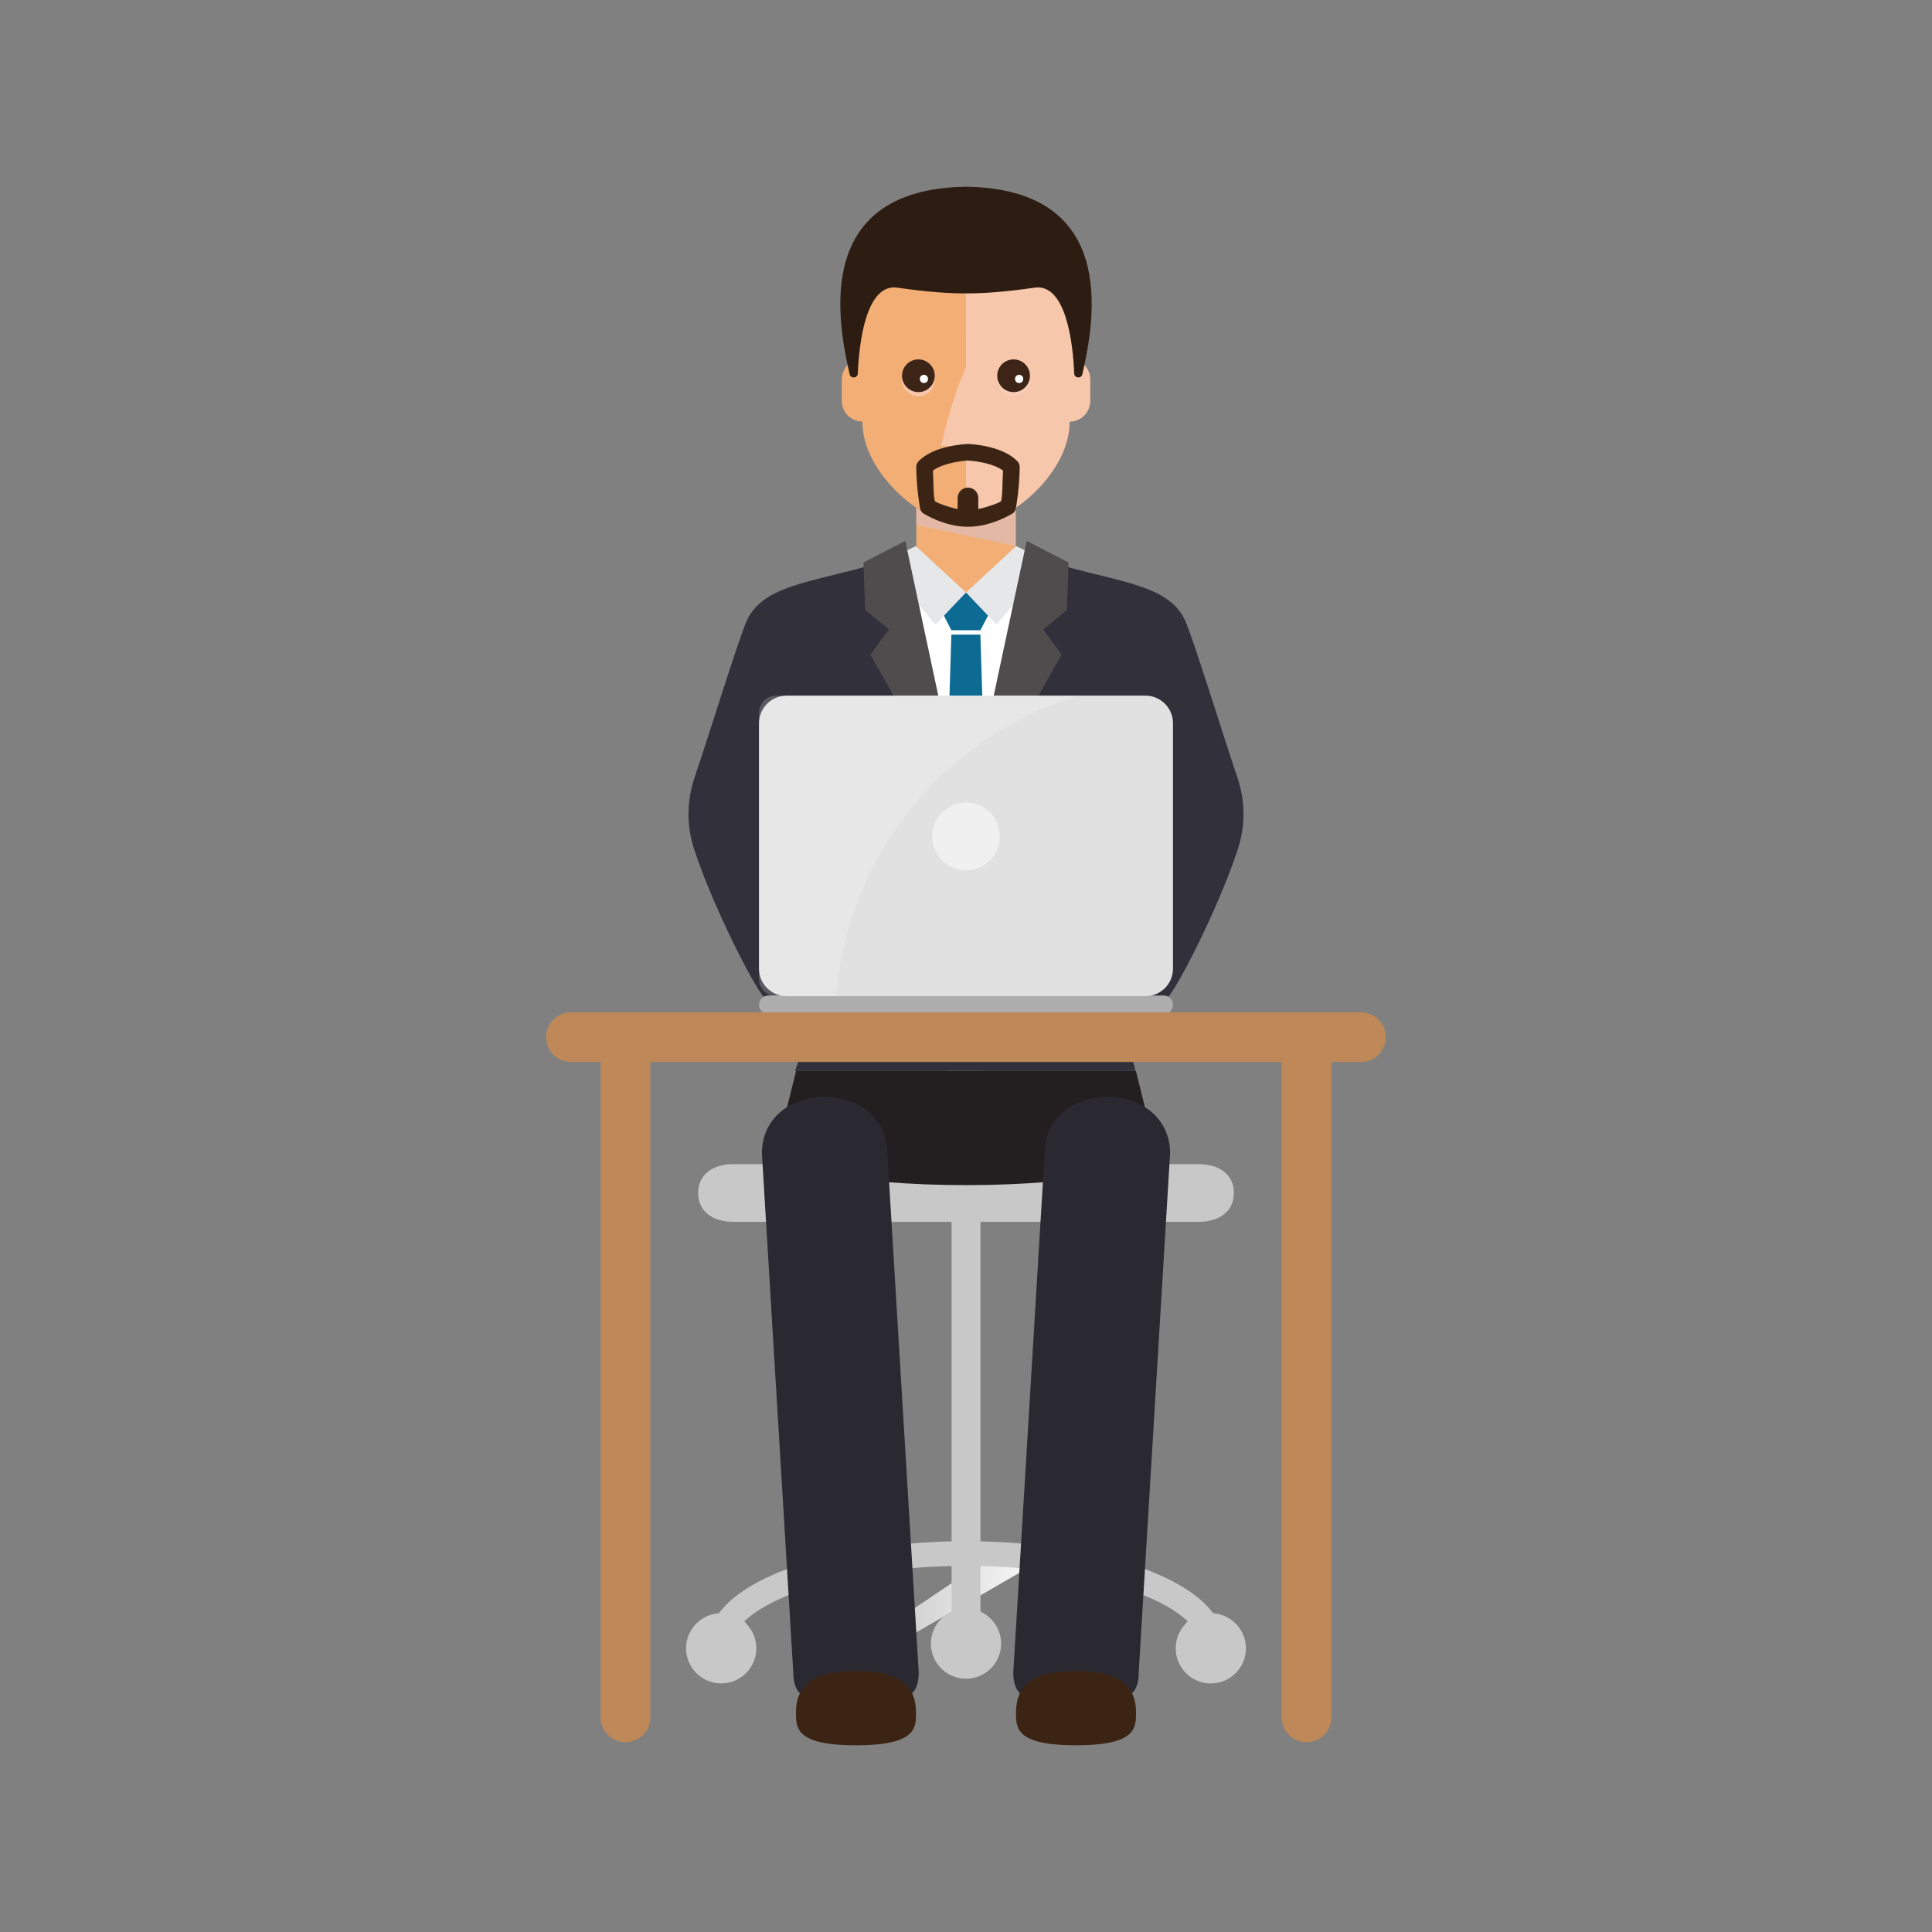 <?xml version="1.0" encoding="utf-8"?>
<!-- Generator: Adobe Illustrator 16.0.0, SVG Export Plug-In . SVG Version: 6.00 Build 0)  -->
<!DOCTYPE svg PUBLIC "-//W3C//DTD SVG 1.1//EN" "http://www.w3.org/Graphics/SVG/1.1/DTD/svg11.dtd">
<svg version="1.1" id="Layer_1" xmlns="http://www.w3.org/2000/svg" xmlns:xlink="http://www.w3.org/1999/xlink" x="0px" y="0px"
	 width="350px" height="350px" viewBox="0 0 350 350" enable-background="new 0 0 350 350" xml:space="preserve">
<rect x="0" y="0" width="350" height="350" fill="#808080" stroke="none"/>
<g>
	<linearGradient id="SVGID_1_" gradientUnits="userSpaceOnUse" x1="174.946" y1="279.78" x2="175.055" y2="279.78">
		<stop  offset="0" style="stop-color:#C8C8C8"/>
		<stop  offset="1" style="stop-color:#FFFFFF"/>
	</linearGradient>
	<path fill="url(#SVGID_1_)" d="M174.995,279.766h0.06c-0.036,0.01-0.072,0.02-0.108,0.029
		C174.962,279.785,174.979,279.775,174.995,279.766z"/>
	<linearGradient id="SVGID_2_" gradientUnits="userSpaceOnUse" x1="158.973" y1="288.543" x2="191.027" y2="288.543">
		<stop  offset="0" style="stop-color:#C8C8C8"/>
		<stop  offset="1" style="stop-color:#FFFFFF"/>
	</linearGradient>
	<path fill="url(#SVGID_2_)" d="M165.965,295.734l-1.115,0.008c-1.976,0.016-3.937,0.043-5.877,0.08l21.697-14.559h10.357
		L165.965,295.734z"/>
	<path id="chair" fill="#C8C8C8" d="M219.352,304.971c-3.509,0-6.363-2.854-6.363-6.363c0-1.475,0.517-2.914,1.454-4.051
		l0.722-0.873l-0.871-0.725c-4.676-3.887-16.781-8.635-35.507-9.219l-1.172-0.037v8.221l0.566,0.328
		c1.964,1.139,3.184,3.248,3.184,5.506c0,3.51-2.854,6.363-6.363,6.363c-3.51,0-6.364-2.854-6.364-6.363
		c0-2.258,1.22-4.367,3.184-5.506l0.567-0.328v-8.221l-1.172,0.037c-18.726,0.584-30.831,5.332-35.508,9.221l-0.871,0.725
		l0.721,0.873c0.938,1.135,1.455,2.572,1.455,4.049c0,3.51-2.854,6.363-6.363,6.363s-6.364-2.854-6.364-6.363
		c0-3.158,2.36-5.865,5.489-6.295l0.454-0.063l0.283-0.359c5.573-7.061,21.578-12.018,40.775-12.629l1.101-0.035v-57.879h-39.546
		c-3.51,0-6.364-1.719-6.364-5.229c0-3.508,2.854-5.227,6.364-5.227h38.459v-34.927h-29.814c-3.716,0-6.738-3.022-6.738-6.738
		v-44.205c0-3.715,3.022-6.738,6.738-6.738h67.027c3.717,0,6.739,3.023,6.739,6.738v44.205c0,3.715-3.022,6.738-6.739,6.738h-30.486
		v34.927h39.133c3.508,0,6.363,1.719,6.363,5.227c0,3.51-2.855,5.229-6.363,5.229h-39.546v57.879l1.101,0.035
		c19.196,0.611,35.202,5.568,40.774,12.629l0.284,0.359l0.453,0.063c3.129,0.43,5.488,3.137,5.488,6.295
		C225.715,302.117,222.86,304.971,219.352,304.971z"/>
	<g id="man_17_">
		<g>
			<path fill="#231F20" d="M208.069,203.205l-2.289-9.195h-30.779h-30.779l-2.289,9.195c-0.551,4.438,2.423,8.527,6.807,9.412
				c6.305,1.271,16.111,2.08,26.262,2.08s19.957-0.809,26.262-2.08C205.646,211.732,208.619,207.643,208.069,203.205z"/>
			<g>
				<path fill="#2A2932" d="M155.072,308.068c-6.276,0-11.364,1.162-11.364-5.113l-5.682-94.016c0-6.275,5.088-10.227,11.363-10.227
					c6.276,0,11.364,3.951,11.364,10.227l5.682,94.016C166.436,309.23,161.348,308.068,155.072,308.068z"/>
				<path fill="#3C2415" d="M165.944,310.268c0-5.609-3.976-7.547-10.872-7.547c-6.897,0-10.873,1.938-10.873,7.547
					c0,2.805,0,5.906,10.872,5.908C165.944,316.174,165.944,313.072,165.944,310.268z"/>
			</g>
			<g>
				<path fill="#2A2932" d="M194.927,308.068c6.277,0,11.364,1.162,11.364-5.113l5.683-94.016c0-6.275-5.088-10.227-11.364-10.227
					s-11.363,3.951-11.363,10.227l-5.682,94.016C183.564,309.23,188.651,308.068,194.927,308.068z"/>
				<path fill="#3C2415" d="M184.056,310.268c0-5.609,3.975-7.547,10.871-7.547c6.897,0,10.873,1.938,10.873,7.547
					c0,2.805,0,5.906-10.872,5.908C184.056,316.174,184.056,313.072,184.056,310.268z"/>
			</g>
		</g>
	</g>
	<g id="man_18_">
		<g>
			<polygon fill="#F2AE75" points="186.81,100.8 184.005,99.507 184.005,89.841 166.006,89.841 166.006,99.507 163.189,100.722 
				163.939,126.007 166.006,126.007 166.006,129.884 184.005,129.884 184.005,126.007 186.06,126.007 			"/>
			<polygon fill="#E3B9A5" points="166.006,89.841 166.006,95.115 184.005,98.926 184.005,89.841 			"/>
		</g>
		<g>
			<g>
				<g>
					<path fill="#FFFFFF" d="M187.062,100.859l-0.669,2.512c-1.157,3.315-4.125,8.738-11.169,8.738
						c-7.949,0-10.981-6.903-11.922-9.895l-0.361-1.355c-14.641,5.5-10.148,51.349-10.148,51.349l-0.092,38.081l22.337,0.004
						l23.536-0.004l-0.613-38.081C197.96,152.208,201.702,106.359,187.062,100.859z"/>
					<polygon fill="#0C6A93" points="179.332,110.87 177.604,114.179 172.347,114.179 170.668,110.87 175,107.329 					"/>
					<path fill="#E6E7E8" d="M175.001,107.329l-5.535,5.828L160,101.865c0.016-0.008,5.907-2.942,5.907-2.942l2.222,2.056
						L175.001,107.329z"/>
					<polygon fill="#E6E7E8" points="184.099,98.926 175.001,107.328 180.536,113.16 189.999,101.861 					"/>
					<polygon fill="#0C6A93" points="177.604,114.97 179.744,183.879 175,189.125 170.255,183.879 172.347,114.97 					"/>
				</g>
				<path fill="#32303A" d="M224.247,153.838c1.379-4.207,1.359-8.742-0.062-12.934c-2.755-8.131-8.018-25.232-9.488-28.493
					c-3.3-7.192-13.927-6.925-27.201-11.492c-0.473-0.165-0.953-0.33-1.433-0.503l-0.002,0.001
					c-0.78,4.559-11.062,48.63-11.062,48.63s-10.282-44.071-11.063-48.63l-0.001,0c-0.48,0.172-0.961,0.337-1.434,0.502
					c-13.274,4.567-23.9,4.3-27.201,11.492c-1.471,3.26-6.732,20.358-9.487,28.49c-1.421,4.194-1.441,8.731-0.063,12.939
					c3.046,9.293,9.299,21.925,11.997,25.935c2.401,3.57,6.6,4.861,9.636,3.857c-0.415,1.924-3.343,10.377-3.343,10.377h61.559
					c0.434,0-2.571-8.453-2.986-10.377c3.037,1.004,7.234-0.287,9.636-3.857C214.948,175.765,221.202,163.131,224.247,153.838z"/>
				<g>
					<g>
						<polygon fill="#4F4C4D" points="156.429,101.896 156.723,110.496 161.018,114.029 157.675,118.598 174.887,149.047 
							164.003,98 						"/>
					</g>
					<g>
						<polygon fill="#4F4C4D" points="193.57,101.896 193.276,110.496 188.982,114.029 192.324,118.598 175.113,149.047 185.996,98 
													"/>
					</g>
				</g>
			</g>
		</g>
		<g>
			<g>
				<path fill="#F2AE75" d="M194.64,65.101l0.609-7.92c0-10.357-9.899-18.75-20.249-18.75c-10.357,0-20.25,8.393-20.25,18.75
					l0.608,7.913c-0.579,0.14-1.102,0.405-1.538,0.779c-0.811,0.69-1.32,1.71-1.32,2.857v3.9c0,2.062,1.66,3.735,3.727,3.748
					c0,9.781,11.752,19.052,18.773,19.052c7.021,0,18.772-9.271,18.772-19.051c2.059-0.014,3.724-1.685,3.724-3.747v-3.9
					C197.496,66.971,196.277,65.504,194.64,65.101z"/>
				<path opacity="0.8" fill="#F7CDB9" d="M194.64,65.101l0.609-7.92c0-10.357-9.899-18.75-20.249-18.75
					c-0.003,0-0.003,28.125-0.003,28.125c-2.736,5.818-4.5,14.25-4.5,14.25h4.5v14.625c7.026-0.002,18.775-9.271,18.775-19.051
					c2.059-0.014,3.724-1.685,3.724-3.747v-3.9C197.496,66.971,196.277,65.504,194.64,65.101z"/>
				<g>
					<g>
						<circle opacity="0.8" fill="#F7CDB9" cx="166.372" cy="68.821" r="2.962"/>
						<circle fill="#3C2417" cx="166.372" cy="68.071" r="2.962"/>
						<circle fill="#FFFFFF" cx="167.377" cy="68.646" r="0.74"/>
					</g>
					<g>
						<circle opacity="0.8" fill="#F7CDB9" cx="183.621" cy="68.821" r="2.962"/>
						<circle fill="#3C2417" cx="183.621" cy="68.071" r="2.962"/>
						<circle fill="#FFFFFF" cx="184.627" cy="68.646" r="0.741"/>
					</g>
				</g>
			</g>
			<path fill="#2D1C12" d="M175,33.825c-27.558,0.424-23.396,23.923-21.076,33.978c0.197,0.854,1.446,0.728,1.479-0.148
				c0.212-5.623,1.519-16.363,7.177-15.54c5.402,0.786,9.408,1.053,12.42,1.031c3.011,0.022,7.017-0.245,12.42-1.031
				c5.657-0.823,6.964,9.917,7.177,15.54c0.033,0.876,1.281,1.002,1.479,0.148C198.396,57.748,202.558,34.249,175,33.825z"/>
			<path fill="#3C2415" d="M184.313,83.563c-2.688-2.807-8.268-3.106-8.896-3.131c-0.039-0.001-0.079-0.001-0.118,0
				c-0.628,0.025-6.207,0.324-8.896,3.131c-0.271,0.282-0.42,0.659-0.417,1.05c0.035,3.873,0.685,7.552,0.745,7.707
				c0.095,0.247,0.253,0.464,0.459,0.63c0.126,0.102,3.886,2.481,8.165,2.481c4.277,0,8.042-2.378,8.168-2.479
				c0.207-0.166,0.366-0.384,0.462-0.631c0.06-0.155,0.708-3.834,0.743-7.706C184.732,84.222,184.583,83.845,184.313,83.563z
				 M181.33,90.832c-0.545,0.355-2.508,1.046-4.101,1.391v-2.011c0-1.036-0.839-1.875-1.874-1.875c-1.036,0-1.875,0.839-1.875,1.875
				v2.011c-1.594-0.345-3.554-1.036-4.095-1.391c-0.306-0.902-0.246-3.173-0.378-5.58c1.74-1.318,5.05-1.756,6.351-1.819
				c1.302,0.063,4.61,0.502,6.349,1.818C181.575,87.647,181.635,89.925,181.33,90.832z"/>
		</g>
	</g>
	<g id="computer_7_">
		<path fill="#ADADAE" d="M210.82,183.709h-71.64c-0.928,0-1.681-0.752-1.681-1.68s0.753-1.68,1.681-1.68h71.64
			c0.928,0,1.68,0.752,1.68,1.68S211.748,183.709,210.82,183.709z"/>
		<path fill="#E1E1E1" d="M207.5,180.471h-65c-2.761,0-5-2.238-5-5v-44.448c0-2.761,2.239-5,5-5h65c2.762,0,5,2.239,5,5v44.448
			C212.5,178.232,210.262,180.471,207.5,180.471z"/>
		<circle opacity="0.5" fill="#FFFFFF" cx="175" cy="151.519" r="6.132"/>
		<path opacity="0.2" fill="#FFFFFF" d="M195.445,126.023h-54.82c-1.726,0-3.125,1.399-3.125,3.125v48.197
			c0,1.727,1.399,3.125,3.125,3.125h10.807C153.642,154.521,171.525,133.116,195.445,126.023z"/>
	</g>
	<g id="table_2_">
		<path fill="#BF8858" d="M246.559,192.387H103.441c-2.486,0-4.5-2.016-4.5-4.5c0-2.486,2.014-4.5,4.5-4.5h143.117
			c2.486,0,4.5,2.014,4.5,4.5C251.059,190.371,249.045,192.387,246.559,192.387z"/>
		<path fill="#BF8858" d="M113.316,315.615c-2.485,0-4.5-2.014-4.5-4.5V187.887c0-2.486,2.015-4.5,4.5-4.5s4.5,2.014,4.5,4.5
			v123.229C117.816,313.602,115.802,315.615,113.316,315.615z"/>
		<path fill="#BF8858" d="M236.686,315.615c-2.486,0-4.5-2.014-4.5-4.5V187.887c0-2.486,2.014-4.5,4.5-4.5
			c2.484,0,4.5,2.014,4.5,4.5v123.229C241.186,313.602,239.17,315.615,236.686,315.615z"/>
	</g>
</g>
</svg>
